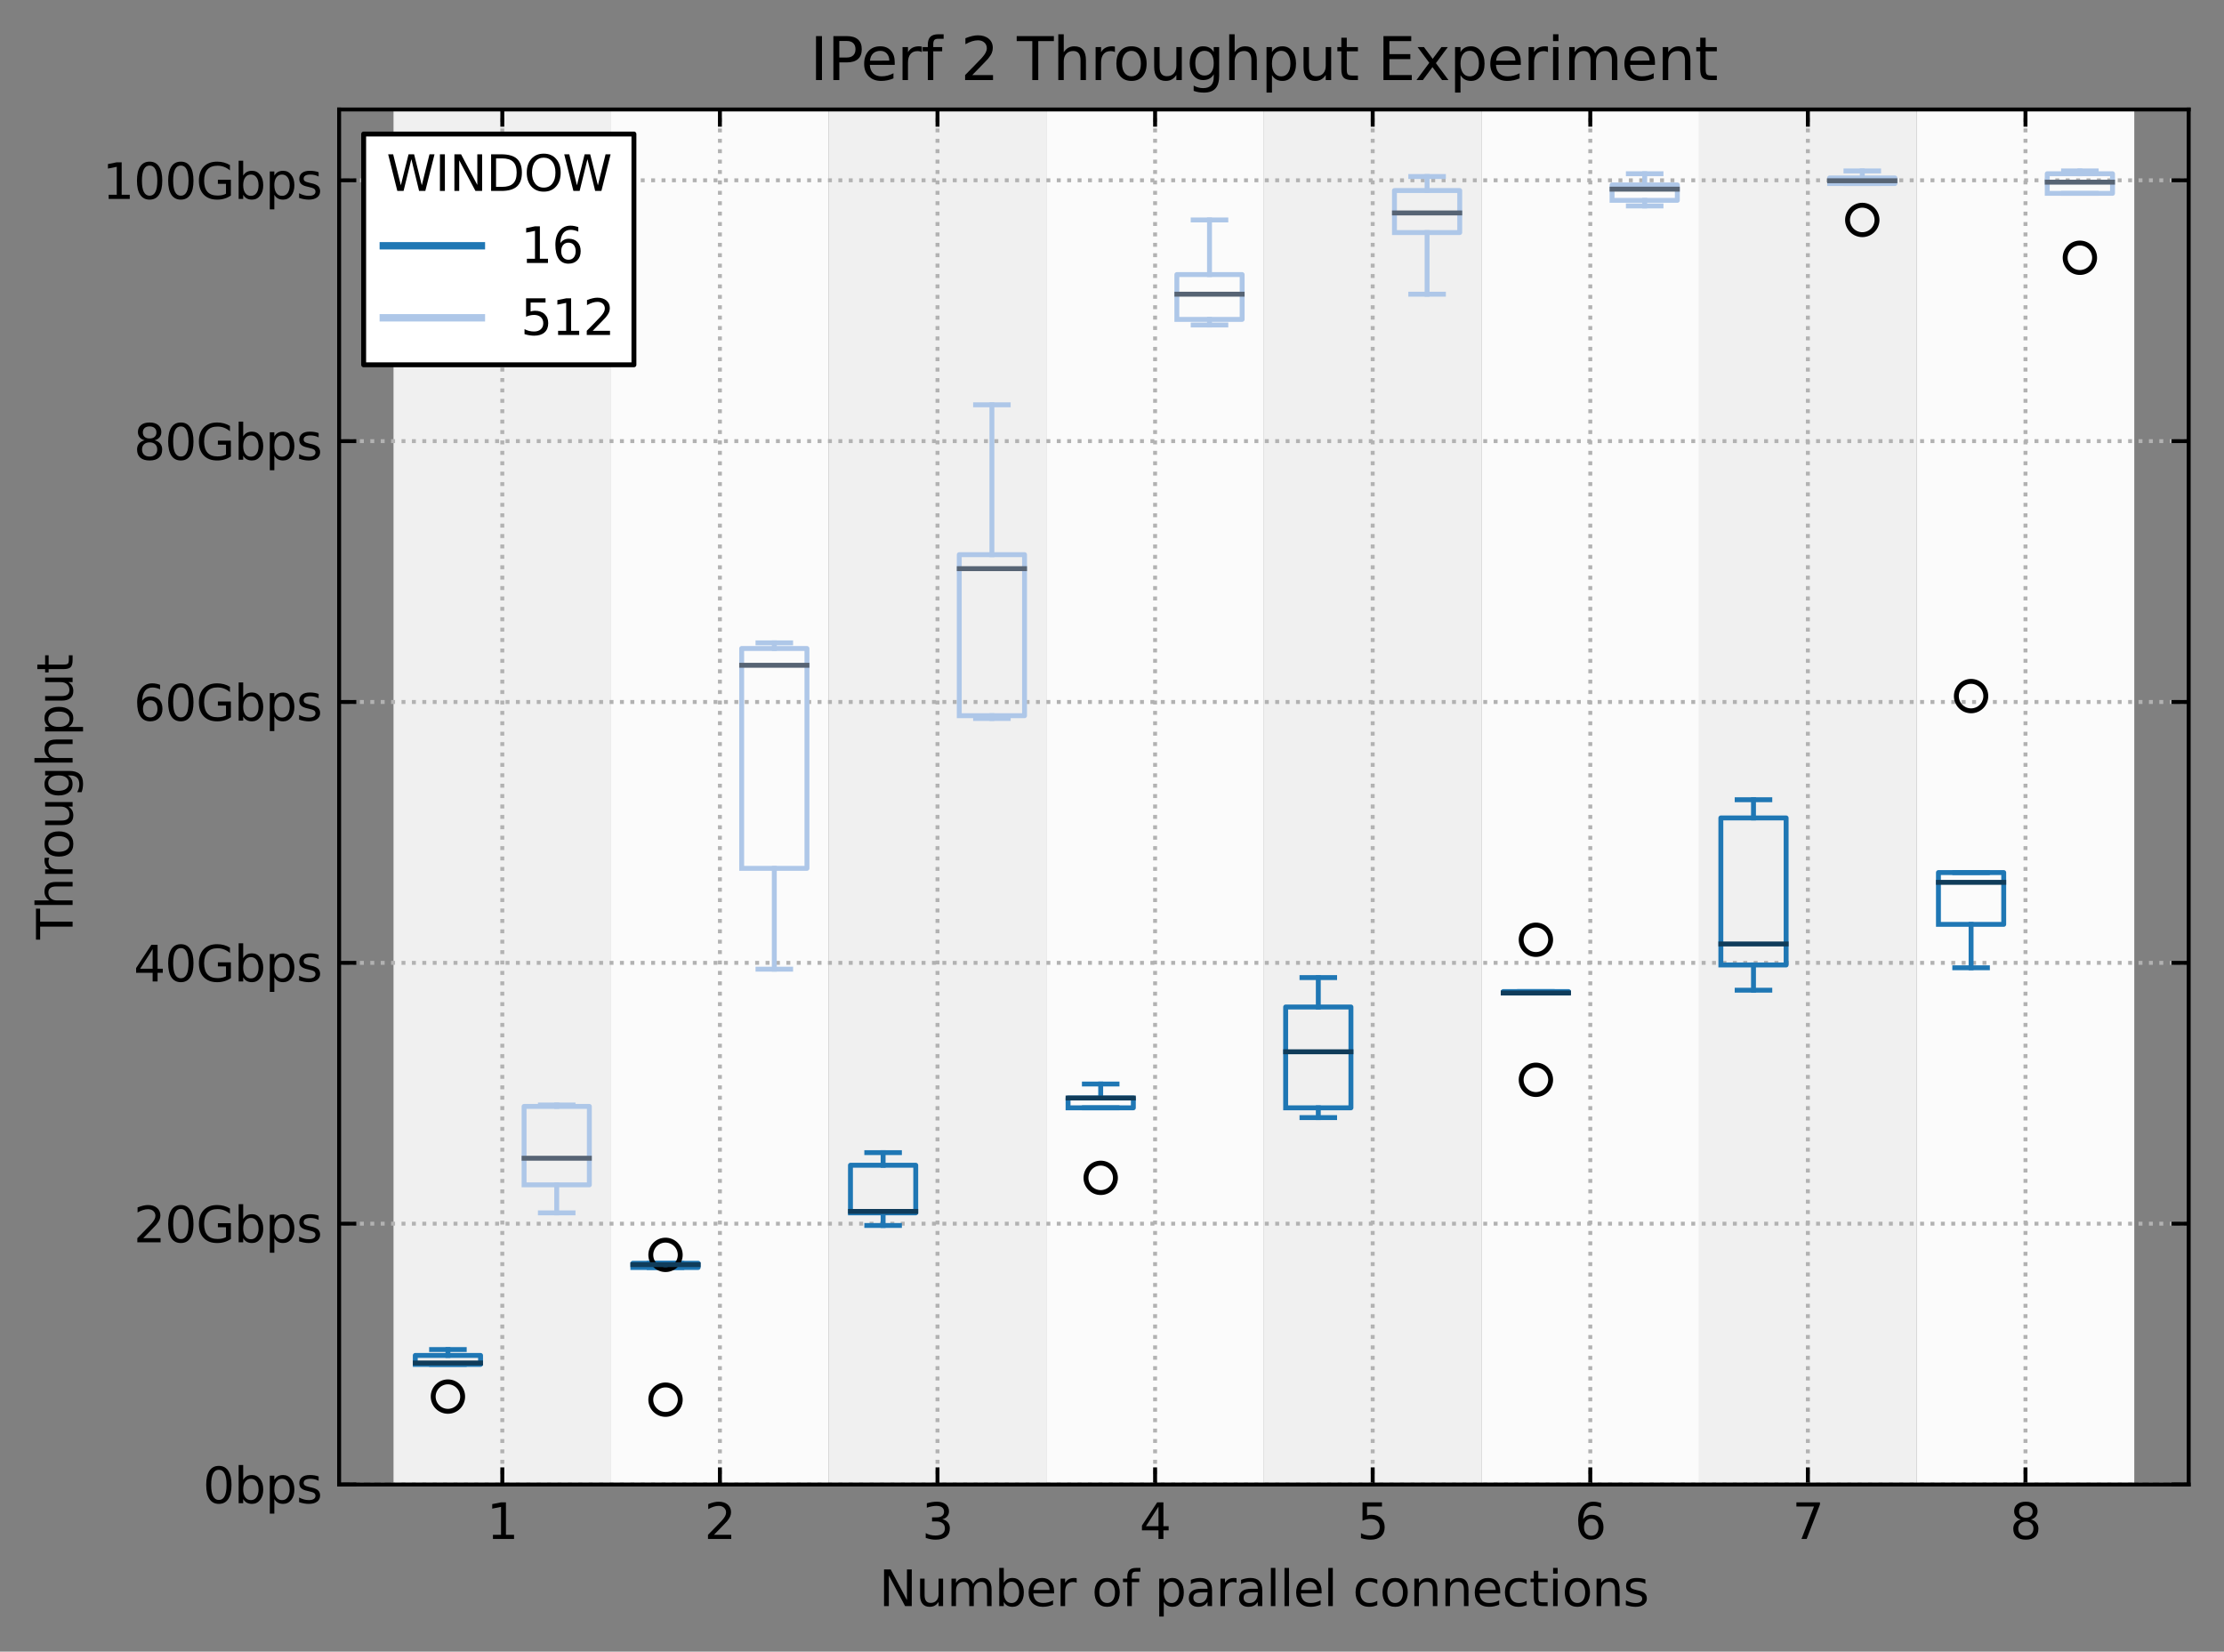 <?xml version="1.0" encoding="utf-8" standalone="no"?>
<!DOCTYPE svg PUBLIC "-//W3C//DTD SVG 1.1//EN"
  "http://www.w3.org/Graphics/SVG/1.1/DTD/svg11.dtd">
<svg xmlns:xlink="http://www.w3.org/1999/xlink" width="453.3pt" height="336.634pt" viewBox="0 0 453.3 336.634" xmlns="http://www.w3.org/2000/svg" version="1.1">
 <rect x="0" y="0" width="453.3" height="336.634" fill="#808080" stroke="none"/>
 <defs>
  <style type="text/css">*{stroke-linejoin: round; stroke-linecap: butt}</style>
 </defs>
 <g id="figure_1">
  <g id="patch_1">
   <path d="M 0 336.634 
L 453.3 336.634 
L 453.3 0 
L 0 0 
L 0 336.634 
z
" style="fill: none"/>
  </g>
  <g id="axes_1">
   <g id="patch_2">
    <path d="M 69.12 302.578 
L 446.1 302.578 
L 446.1 22.318 
L 69.12 22.318 
L 69.12 302.578 
z
" style="fill: none"/>
   </g>
   <g id="patch_3">
    <path d="M 80.208 302.578 
L 124.559 302.578 
L 124.559 -257.942 
L 80.208 -257.942 
z
" clip-path="url(#pf0580399fa)" style="fill: #f0f0f0"/>
   </g>
   <g id="patch_4">
    <path d="M 124.559 302.578 
L 168.909 302.578 
L 168.909 -257.942 
L 124.559 -257.942 
z
" clip-path="url(#pf0580399fa)" style="fill: #fbfbfb"/>
   </g>
   <g id="patch_5">
    <path d="M 168.909 302.578 
L 213.26 302.578 
L 213.26 -257.942 
L 168.909 -257.942 
z
" clip-path="url(#pf0580399fa)" style="fill: #f0f0f0"/>
   </g>
   <g id="patch_6">
    <path d="M 213.26 302.578 
L 257.61 302.578 
L 257.61 -257.942 
L 213.26 -257.942 
z
" clip-path="url(#pf0580399fa)" style="fill: #fbfbfb"/>
   </g>
   <g id="patch_7">
    <path d="M 257.61 302.578 
L 301.961 302.578 
L 301.961 -257.942 
L 257.61 -257.942 
z
" clip-path="url(#pf0580399fa)" style="fill: #f0f0f0"/>
   </g>
   <g id="patch_8">
    <path d="M 301.961 302.578 
L 346.311 302.578 
L 346.311 -257.942 
L 301.961 -257.942 
z
" clip-path="url(#pf0580399fa)" style="fill: #fbfbfb"/>
   </g>
   <g id="patch_9">
    <path d="M 346.311 302.578 
L 390.662 302.578 
L 390.662 -257.942 
L 346.311 -257.942 
z
" clip-path="url(#pf0580399fa)" style="fill: #f0f0f0"/>
   </g>
   <g id="patch_10">
    <path d="M 390.662 302.578 
L 435.013 302.578 
L 435.013 -257.942 
L 390.662 -257.942 
z
" clip-path="url(#pf0580399fa)" style="fill: #fbfbfb"/>
   </g>
   <g id="matplotlib.axis_1">
    <g id="xtick_1">
     <g id="line2d_1">
      <path d="M 102.383 302.578 
L 102.383 22.318 
" clip-path="url(#pf0580399fa)" style="fill: none; stroke-dasharray: 0.8,1.32; stroke-dashoffset: 0; stroke: #b2b2b2; stroke-width: 0.8"/>
     </g>
     <g id="line2d_2">
      <defs>
       <path id="m69fae84a40" d="M 0 0 
L 0 -3.5 
" style="stroke: #000000; stroke-width: 0.8"/>
      </defs>
      <g>
       <use xlink:href="#m69fae84a40" x="102.383" y="302.578" style="stroke: #000000; stroke-width: 0.8"/>
      </g>
     </g>
     <g id="line2d_3">
      <defs>
       <path id="m75a499f61f" d="M 0 0 
L 0 3.5 
" style="stroke: #000000; stroke-width: 0.8"/>
      </defs>
      <g>
       <use xlink:href="#m75a499f61f" x="102.383" y="22.318" style="stroke: #000000; stroke-width: 0.8"/>
      </g>
     </g>
     <g id="text_1">
      <!-- 1 -->
      <g transform="translate(99.202 313.677) scale(0.1 -0.1)">
       <defs>
        <path id="DejaVuSans-31" d="M 794 531 
L 1825 531 
L 1825 4091 
L 703 3866 
L 703 4441 
L 1819 4666 
L 2450 4666 
L 2450 531 
L 3481 531 
L 3481 0 
L 794 0 
L 794 531 
z
" transform="scale(0.016)"/>
       </defs>
       <use xlink:href="#DejaVuSans-31"/>
      </g>
     </g>
    </g>
    <g id="xtick_2">
     <g id="line2d_4">
      <path d="M 146.734 302.578 
L 146.734 22.318 
" clip-path="url(#pf0580399fa)" style="fill: none; stroke-dasharray: 0.8,1.32; stroke-dashoffset: 0; stroke: #b2b2b2; stroke-width: 0.8"/>
     </g>
     <g id="line2d_5">
      <g>
       <use xlink:href="#m69fae84a40" x="146.734" y="302.578" style="stroke: #000000; stroke-width: 0.8"/>
      </g>
     </g>
     <g id="line2d_6">
      <g>
       <use xlink:href="#m75a499f61f" x="146.734" y="22.318" style="stroke: #000000; stroke-width: 0.8"/>
      </g>
     </g>
     <g id="text_2">
      <!-- 2 -->
      <g transform="translate(143.553 313.677) scale(0.1 -0.1)">
       <defs>
        <path id="DejaVuSans-32" d="M 1228 531 
L 3431 531 
L 3431 0 
L 469 0 
L 469 531 
Q 828 903 1448 1529 
Q 2069 2156 2228 2338 
Q 2531 2678 2651 2914 
Q 2772 3150 2772 3378 
Q 2772 3750 2511 3984 
Q 2250 4219 1831 4219 
Q 1534 4219 1204 4116 
Q 875 4013 500 3803 
L 500 4441 
Q 881 4594 1212 4672 
Q 1544 4750 1819 4750 
Q 2544 4750 2975 4387 
Q 3406 4025 3406 3419 
Q 3406 3131 3298 2873 
Q 3191 2616 2906 2266 
Q 2828 2175 2409 1742 
Q 1991 1309 1228 531 
z
" transform="scale(0.016)"/>
       </defs>
       <use xlink:href="#DejaVuSans-32"/>
      </g>
     </g>
    </g>
    <g id="xtick_3">
     <g id="line2d_7">
      <path d="M 191.084 302.578 
L 191.084 22.318 
" clip-path="url(#pf0580399fa)" style="fill: none; stroke-dasharray: 0.8,1.32; stroke-dashoffset: 0; stroke: #b2b2b2; stroke-width: 0.8"/>
     </g>
     <g id="line2d_8">
      <g>
       <use xlink:href="#m69fae84a40" x="191.084" y="302.578" style="stroke: #000000; stroke-width: 0.8"/>
      </g>
     </g>
     <g id="line2d_9">
      <g>
       <use xlink:href="#m75a499f61f" x="191.084" y="22.318" style="stroke: #000000; stroke-width: 0.8"/>
      </g>
     </g>
     <g id="text_3">
      <!-- 3 -->
      <g transform="translate(187.903 313.677) scale(0.1 -0.1)">
       <defs>
        <path id="DejaVuSans-33" d="M 2597 2516 
Q 3050 2419 3304 2112 
Q 3559 1806 3559 1356 
Q 3559 666 3084 287 
Q 2609 -91 1734 -91 
Q 1441 -91 1130 -33 
Q 819 25 488 141 
L 488 750 
Q 750 597 1062 519 
Q 1375 441 1716 441 
Q 2309 441 2620 675 
Q 2931 909 2931 1356 
Q 2931 1769 2642 2001 
Q 2353 2234 1838 2234 
L 1294 2234 
L 1294 2753 
L 1863 2753 
Q 2328 2753 2575 2939 
Q 2822 3125 2822 3475 
Q 2822 3834 2567 4026 
Q 2313 4219 1838 4219 
Q 1578 4219 1281 4162 
Q 984 4106 628 3988 
L 628 4550 
Q 988 4650 1302 4700 
Q 1616 4750 1894 4750 
Q 2613 4750 3031 4423 
Q 3450 4097 3450 3541 
Q 3450 3153 3228 2886 
Q 3006 2619 2597 2516 
z
" transform="scale(0.016)"/>
       </defs>
       <use xlink:href="#DejaVuSans-33"/>
      </g>
     </g>
    </g>
    <g id="xtick_4">
     <g id="line2d_10">
      <path d="M 235.435 302.578 
L 235.435 22.318 
" clip-path="url(#pf0580399fa)" style="fill: none; stroke-dasharray: 0.8,1.32; stroke-dashoffset: 0; stroke: #b2b2b2; stroke-width: 0.8"/>
     </g>
     <g id="line2d_11">
      <g>
       <use xlink:href="#m69fae84a40" x="235.435" y="302.578" style="stroke: #000000; stroke-width: 0.8"/>
      </g>
     </g>
     <g id="line2d_12">
      <g>
       <use xlink:href="#m75a499f61f" x="235.435" y="22.318" style="stroke: #000000; stroke-width: 0.8"/>
      </g>
     </g>
     <g id="text_4">
      <!-- 4 -->
      <g transform="translate(232.254 313.677) scale(0.1 -0.1)">
       <defs>
        <path id="DejaVuSans-34" d="M 2419 4116 
L 825 1625 
L 2419 1625 
L 2419 4116 
z
M 2253 4666 
L 3047 4666 
L 3047 1625 
L 3713 1625 
L 3713 1100 
L 3047 1100 
L 3047 0 
L 2419 0 
L 2419 1100 
L 313 1100 
L 313 1709 
L 2253 4666 
z
" transform="scale(0.016)"/>
       </defs>
       <use xlink:href="#DejaVuSans-34"/>
      </g>
     </g>
    </g>
    <g id="xtick_5">
     <g id="line2d_13">
      <path d="M 279.786 302.578 
L 279.786 22.318 
" clip-path="url(#pf0580399fa)" style="fill: none; stroke-dasharray: 0.8,1.32; stroke-dashoffset: 0; stroke: #b2b2b2; stroke-width: 0.8"/>
     </g>
     <g id="line2d_14">
      <g>
       <use xlink:href="#m69fae84a40" x="279.786" y="302.578" style="stroke: #000000; stroke-width: 0.8"/>
      </g>
     </g>
     <g id="line2d_15">
      <g>
       <use xlink:href="#m75a499f61f" x="279.786" y="22.318" style="stroke: #000000; stroke-width: 0.8"/>
      </g>
     </g>
     <g id="text_5">
      <!-- 5 -->
      <g transform="translate(276.604 313.677) scale(0.1 -0.1)">
       <defs>
        <path id="DejaVuSans-35" d="M 691 4666 
L 3169 4666 
L 3169 4134 
L 1269 4134 
L 1269 2991 
Q 1406 3038 1543 3061 
Q 1681 3084 1819 3084 
Q 2600 3084 3056 2656 
Q 3513 2228 3513 1497 
Q 3513 744 3044 326 
Q 2575 -91 1722 -91 
Q 1428 -91 1123 -41 
Q 819 9 494 109 
L 494 744 
Q 775 591 1075 516 
Q 1375 441 1709 441 
Q 2250 441 2565 725 
Q 2881 1009 2881 1497 
Q 2881 1984 2565 2268 
Q 2250 2553 1709 2553 
Q 1456 2553 1204 2497 
Q 953 2441 691 2322 
L 691 4666 
z
" transform="scale(0.016)"/>
       </defs>
       <use xlink:href="#DejaVuSans-35"/>
      </g>
     </g>
    </g>
    <g id="xtick_6">
     <g id="line2d_16">
      <path d="M 324.136 302.578 
L 324.136 22.318 
" clip-path="url(#pf0580399fa)" style="fill: none; stroke-dasharray: 0.8,1.32; stroke-dashoffset: 0; stroke: #b2b2b2; stroke-width: 0.8"/>
     </g>
     <g id="line2d_17">
      <g>
       <use xlink:href="#m69fae84a40" x="324.136" y="302.578" style="stroke: #000000; stroke-width: 0.8"/>
      </g>
     </g>
     <g id="line2d_18">
      <g>
       <use xlink:href="#m75a499f61f" x="324.136" y="22.318" style="stroke: #000000; stroke-width: 0.8"/>
      </g>
     </g>
     <g id="text_6">
      <!-- 6 -->
      <g transform="translate(320.955 313.677) scale(0.1 -0.1)">
       <defs>
        <path id="DejaVuSans-36" d="M 2113 2584 
Q 1688 2584 1439 2293 
Q 1191 2003 1191 1497 
Q 1191 994 1439 701 
Q 1688 409 2113 409 
Q 2538 409 2786 701 
Q 3034 994 3034 1497 
Q 3034 2003 2786 2293 
Q 2538 2584 2113 2584 
z
M 3366 4563 
L 3366 3988 
Q 3128 4100 2886 4159 
Q 2644 4219 2406 4219 
Q 1781 4219 1451 3797 
Q 1122 3375 1075 2522 
Q 1259 2794 1537 2939 
Q 1816 3084 2150 3084 
Q 2853 3084 3261 2657 
Q 3669 2231 3669 1497 
Q 3669 778 3244 343 
Q 2819 -91 2113 -91 
Q 1303 -91 875 529 
Q 447 1150 447 2328 
Q 447 3434 972 4092 
Q 1497 4750 2381 4750 
Q 2619 4750 2861 4703 
Q 3103 4656 3366 4563 
z
" transform="scale(0.016)"/>
       </defs>
       <use xlink:href="#DejaVuSans-36"/>
      </g>
     </g>
    </g>
    <g id="xtick_7">
     <g id="line2d_19">
      <path d="M 368.487 302.578 
L 368.487 22.318 
" clip-path="url(#pf0580399fa)" style="fill: none; stroke-dasharray: 0.8,1.32; stroke-dashoffset: 0; stroke: #b2b2b2; stroke-width: 0.8"/>
     </g>
     <g id="line2d_20">
      <g>
       <use xlink:href="#m69fae84a40" x="368.487" y="302.578" style="stroke: #000000; stroke-width: 0.8"/>
      </g>
     </g>
     <g id="line2d_21">
      <g>
       <use xlink:href="#m75a499f61f" x="368.487" y="22.318" style="stroke: #000000; stroke-width: 0.8"/>
      </g>
     </g>
     <g id="text_7">
      <!-- 7 -->
      <g transform="translate(365.306 313.677) scale(0.1 -0.1)">
       <defs>
        <path id="DejaVuSans-37" d="M 525 4666 
L 3525 4666 
L 3525 4397 
L 1831 0 
L 1172 0 
L 2766 4134 
L 525 4134 
L 525 4666 
z
" transform="scale(0.016)"/>
       </defs>
       <use xlink:href="#DejaVuSans-37"/>
      </g>
     </g>
    </g>
    <g id="xtick_8">
     <g id="line2d_22">
      <path d="M 412.837 302.578 
L 412.837 22.318 
" clip-path="url(#pf0580399fa)" style="fill: none; stroke-dasharray: 0.8,1.32; stroke-dashoffset: 0; stroke: #b2b2b2; stroke-width: 0.8"/>
     </g>
     <g id="line2d_23">
      <g>
       <use xlink:href="#m69fae84a40" x="412.837" y="302.578" style="stroke: #000000; stroke-width: 0.8"/>
      </g>
     </g>
     <g id="line2d_24">
      <g>
       <use xlink:href="#m75a499f61f" x="412.837" y="22.318" style="stroke: #000000; stroke-width: 0.8"/>
      </g>
     </g>
     <g id="text_8">
      <!-- 8 -->
      <g transform="translate(409.656 313.677) scale(0.1 -0.1)">
       <defs>
        <path id="DejaVuSans-38" d="M 2034 2216 
Q 1584 2216 1326 1975 
Q 1069 1734 1069 1313 
Q 1069 891 1326 650 
Q 1584 409 2034 409 
Q 2484 409 2743 651 
Q 3003 894 3003 1313 
Q 3003 1734 2745 1975 
Q 2488 2216 2034 2216 
z
M 1403 2484 
Q 997 2584 770 2862 
Q 544 3141 544 3541 
Q 544 4100 942 4425 
Q 1341 4750 2034 4750 
Q 2731 4750 3128 4425 
Q 3525 4100 3525 3541 
Q 3525 3141 3298 2862 
Q 3072 2584 2669 2484 
Q 3125 2378 3379 2068 
Q 3634 1759 3634 1313 
Q 3634 634 3220 271 
Q 2806 -91 2034 -91 
Q 1263 -91 848 271 
Q 434 634 434 1313 
Q 434 1759 690 2068 
Q 947 2378 1403 2484 
z
M 1172 3481 
Q 1172 3119 1398 2916 
Q 1625 2713 2034 2713 
Q 2441 2713 2670 2916 
Q 2900 3119 2900 3481 
Q 2900 3844 2670 4047 
Q 2441 4250 2034 4250 
Q 1625 4250 1398 4047 
Q 1172 3844 1172 3481 
z
" transform="scale(0.016)"/>
       </defs>
       <use xlink:href="#DejaVuSans-38"/>
      </g>
     </g>
    </g>
    <g id="text_9">
     <!-- Number of parallel connections -->
     <g transform="translate(179.182 327.355) scale(0.1 -0.1)">
      <defs>
       <path id="DejaVuSans-4e" d="M 628 4666 
L 1478 4666 
L 3547 763 
L 3547 4666 
L 4159 4666 
L 4159 0 
L 3309 0 
L 1241 3903 
L 1241 0 
L 628 0 
L 628 4666 
z
" transform="scale(0.016)"/>
       <path id="DejaVuSans-75" d="M 544 1381 
L 544 3500 
L 1119 3500 
L 1119 1403 
Q 1119 906 1312 657 
Q 1506 409 1894 409 
Q 2359 409 2629 706 
Q 2900 1003 2900 1516 
L 2900 3500 
L 3475 3500 
L 3475 0 
L 2900 0 
L 2900 538 
Q 2691 219 2414 64 
Q 2138 -91 1772 -91 
Q 1169 -91 856 284 
Q 544 659 544 1381 
z
M 1991 3584 
L 1991 3584 
z
" transform="scale(0.016)"/>
       <path id="DejaVuSans-6d" d="M 3328 2828 
Q 3544 3216 3844 3400 
Q 4144 3584 4550 3584 
Q 5097 3584 5394 3201 
Q 5691 2819 5691 2113 
L 5691 0 
L 5113 0 
L 5113 2094 
Q 5113 2597 4934 2840 
Q 4756 3084 4391 3084 
Q 3944 3084 3684 2787 
Q 3425 2491 3425 1978 
L 3425 0 
L 2847 0 
L 2847 2094 
Q 2847 2600 2669 2842 
Q 2491 3084 2119 3084 
Q 1678 3084 1418 2786 
Q 1159 2488 1159 1978 
L 1159 0 
L 581 0 
L 581 3500 
L 1159 3500 
L 1159 2956 
Q 1356 3278 1631 3431 
Q 1906 3584 2284 3584 
Q 2666 3584 2933 3390 
Q 3200 3197 3328 2828 
z
" transform="scale(0.016)"/>
       <path id="DejaVuSans-62" d="M 3116 1747 
Q 3116 2381 2855 2742 
Q 2594 3103 2138 3103 
Q 1681 3103 1420 2742 
Q 1159 2381 1159 1747 
Q 1159 1113 1420 752 
Q 1681 391 2138 391 
Q 2594 391 2855 752 
Q 3116 1113 3116 1747 
z
M 1159 2969 
Q 1341 3281 1617 3432 
Q 1894 3584 2278 3584 
Q 2916 3584 3314 3078 
Q 3713 2572 3713 1747 
Q 3713 922 3314 415 
Q 2916 -91 2278 -91 
Q 1894 -91 1617 61 
Q 1341 213 1159 525 
L 1159 0 
L 581 0 
L 581 4863 
L 1159 4863 
L 1159 2969 
z
" transform="scale(0.016)"/>
       <path id="DejaVuSans-65" d="M 3597 1894 
L 3597 1613 
L 953 1613 
Q 991 1019 1311 708 
Q 1631 397 2203 397 
Q 2534 397 2845 478 
Q 3156 559 3463 722 
L 3463 178 
Q 3153 47 2828 -22 
Q 2503 -91 2169 -91 
Q 1331 -91 842 396 
Q 353 884 353 1716 
Q 353 2575 817 3079 
Q 1281 3584 2069 3584 
Q 2775 3584 3186 3129 
Q 3597 2675 3597 1894 
z
M 3022 2063 
Q 3016 2534 2758 2815 
Q 2500 3097 2075 3097 
Q 1594 3097 1305 2825 
Q 1016 2553 972 2059 
L 3022 2063 
z
" transform="scale(0.016)"/>
       <path id="DejaVuSans-72" d="M 2631 2963 
Q 2534 3019 2420 3045 
Q 2306 3072 2169 3072 
Q 1681 3072 1420 2755 
Q 1159 2438 1159 1844 
L 1159 0 
L 581 0 
L 581 3500 
L 1159 3500 
L 1159 2956 
Q 1341 3275 1631 3429 
Q 1922 3584 2338 3584 
Q 2397 3584 2469 3576 
Q 2541 3569 2628 3553 
L 2631 2963 
z
" transform="scale(0.016)"/>
       <path id="DejaVuSans-20" transform="scale(0.016)"/>
       <path id="DejaVuSans-6f" d="M 1959 3097 
Q 1497 3097 1228 2736 
Q 959 2375 959 1747 
Q 959 1119 1226 758 
Q 1494 397 1959 397 
Q 2419 397 2687 759 
Q 2956 1122 2956 1747 
Q 2956 2369 2687 2733 
Q 2419 3097 1959 3097 
z
M 1959 3584 
Q 2709 3584 3137 3096 
Q 3566 2609 3566 1747 
Q 3566 888 3137 398 
Q 2709 -91 1959 -91 
Q 1206 -91 779 398 
Q 353 888 353 1747 
Q 353 2609 779 3096 
Q 1206 3584 1959 3584 
z
" transform="scale(0.016)"/>
       <path id="DejaVuSans-66" d="M 2375 4863 
L 2375 4384 
L 1825 4384 
Q 1516 4384 1395 4259 
Q 1275 4134 1275 3809 
L 1275 3500 
L 2222 3500 
L 2222 3053 
L 1275 3053 
L 1275 0 
L 697 0 
L 697 3053 
L 147 3053 
L 147 3500 
L 697 3500 
L 697 3744 
Q 697 4328 969 4595 
Q 1241 4863 1831 4863 
L 2375 4863 
z
" transform="scale(0.016)"/>
       <path id="DejaVuSans-70" d="M 1159 525 
L 1159 -1331 
L 581 -1331 
L 581 3500 
L 1159 3500 
L 1159 2969 
Q 1341 3281 1617 3432 
Q 1894 3584 2278 3584 
Q 2916 3584 3314 3078 
Q 3713 2572 3713 1747 
Q 3713 922 3314 415 
Q 2916 -91 2278 -91 
Q 1894 -91 1617 61 
Q 1341 213 1159 525 
z
M 3116 1747 
Q 3116 2381 2855 2742 
Q 2594 3103 2138 3103 
Q 1681 3103 1420 2742 
Q 1159 2381 1159 1747 
Q 1159 1113 1420 752 
Q 1681 391 2138 391 
Q 2594 391 2855 752 
Q 3116 1113 3116 1747 
z
" transform="scale(0.016)"/>
       <path id="DejaVuSans-61" d="M 2194 1759 
Q 1497 1759 1228 1600 
Q 959 1441 959 1056 
Q 959 750 1161 570 
Q 1363 391 1709 391 
Q 2188 391 2477 730 
Q 2766 1069 2766 1631 
L 2766 1759 
L 2194 1759 
z
M 3341 1997 
L 3341 0 
L 2766 0 
L 2766 531 
Q 2569 213 2275 61 
Q 1981 -91 1556 -91 
Q 1019 -91 701 211 
Q 384 513 384 1019 
Q 384 1609 779 1909 
Q 1175 2209 1959 2209 
L 2766 2209 
L 2766 2266 
Q 2766 2663 2505 2880 
Q 2244 3097 1772 3097 
Q 1472 3097 1187 3025 
Q 903 2953 641 2809 
L 641 3341 
Q 956 3463 1253 3523 
Q 1550 3584 1831 3584 
Q 2591 3584 2966 3190 
Q 3341 2797 3341 1997 
z
" transform="scale(0.016)"/>
       <path id="DejaVuSans-6c" d="M 603 4863 
L 1178 4863 
L 1178 0 
L 603 0 
L 603 4863 
z
" transform="scale(0.016)"/>
       <path id="DejaVuSans-63" d="M 3122 3366 
L 3122 2828 
Q 2878 2963 2633 3030 
Q 2388 3097 2138 3097 
Q 1578 3097 1268 2742 
Q 959 2388 959 1747 
Q 959 1106 1268 751 
Q 1578 397 2138 397 
Q 2388 397 2633 464 
Q 2878 531 3122 666 
L 3122 134 
Q 2881 22 2623 -34 
Q 2366 -91 2075 -91 
Q 1284 -91 818 406 
Q 353 903 353 1747 
Q 353 2603 823 3093 
Q 1294 3584 2113 3584 
Q 2378 3584 2631 3529 
Q 2884 3475 3122 3366 
z
" transform="scale(0.016)"/>
       <path id="DejaVuSans-6e" d="M 3513 2113 
L 3513 0 
L 2938 0 
L 2938 2094 
Q 2938 2591 2744 2837 
Q 2550 3084 2163 3084 
Q 1697 3084 1428 2787 
Q 1159 2491 1159 1978 
L 1159 0 
L 581 0 
L 581 3500 
L 1159 3500 
L 1159 2956 
Q 1366 3272 1645 3428 
Q 1925 3584 2291 3584 
Q 2894 3584 3203 3211 
Q 3513 2838 3513 2113 
z
" transform="scale(0.016)"/>
       <path id="DejaVuSans-74" d="M 1172 4494 
L 1172 3500 
L 2356 3500 
L 2356 3053 
L 1172 3053 
L 1172 1153 
Q 1172 725 1289 603 
Q 1406 481 1766 481 
L 2356 481 
L 2356 0 
L 1766 0 
Q 1100 0 847 248 
Q 594 497 594 1153 
L 594 3053 
L 172 3053 
L 172 3500 
L 594 3500 
L 594 4494 
L 1172 4494 
z
" transform="scale(0.016)"/>
       <path id="DejaVuSans-69" d="M 603 3500 
L 1178 3500 
L 1178 0 
L 603 0 
L 603 3500 
z
M 603 4863 
L 1178 4863 
L 1178 4134 
L 603 4134 
L 603 4863 
z
" transform="scale(0.016)"/>
       <path id="DejaVuSans-73" d="M 2834 3397 
L 2834 2853 
Q 2591 2978 2328 3040 
Q 2066 3103 1784 3103 
Q 1356 3103 1142 2972 
Q 928 2841 928 2578 
Q 928 2378 1081 2264 
Q 1234 2150 1697 2047 
L 1894 2003 
Q 2506 1872 2764 1633 
Q 3022 1394 3022 966 
Q 3022 478 2636 193 
Q 2250 -91 1575 -91 
Q 1294 -91 989 -36 
Q 684 19 347 128 
L 347 722 
Q 666 556 975 473 
Q 1284 391 1588 391 
Q 1994 391 2212 530 
Q 2431 669 2431 922 
Q 2431 1156 2273 1281 
Q 2116 1406 1581 1522 
L 1381 1569 
Q 847 1681 609 1914 
Q 372 2147 372 2553 
Q 372 3047 722 3315 
Q 1072 3584 1716 3584 
Q 2034 3584 2315 3537 
Q 2597 3491 2834 3397 
z
" transform="scale(0.016)"/>
      </defs>
      <use xlink:href="#DejaVuSans-4e"/>
      <use xlink:href="#DejaVuSans-75" x="74.805"/>
      <use xlink:href="#DejaVuSans-6d" x="138.184"/>
      <use xlink:href="#DejaVuSans-62" x="235.596"/>
      <use xlink:href="#DejaVuSans-65" x="299.072"/>
      <use xlink:href="#DejaVuSans-72" x="360.596"/>
      <use xlink:href="#DejaVuSans-20" x="401.709"/>
      <use xlink:href="#DejaVuSans-6f" x="433.496"/>
      <use xlink:href="#DejaVuSans-66" x="494.678"/>
      <use xlink:href="#DejaVuSans-20" x="529.883"/>
      <use xlink:href="#DejaVuSans-70" x="561.67"/>
      <use xlink:href="#DejaVuSans-61" x="625.146"/>
      <use xlink:href="#DejaVuSans-72" x="686.426"/>
      <use xlink:href="#DejaVuSans-61" x="727.539"/>
      <use xlink:href="#DejaVuSans-6c" x="788.818"/>
      <use xlink:href="#DejaVuSans-6c" x="816.602"/>
      <use xlink:href="#DejaVuSans-65" x="844.385"/>
      <use xlink:href="#DejaVuSans-6c" x="905.908"/>
      <use xlink:href="#DejaVuSans-20" x="933.691"/>
      <use xlink:href="#DejaVuSans-63" x="965.479"/>
      <use xlink:href="#DejaVuSans-6f" x="1020.459"/>
      <use xlink:href="#DejaVuSans-6e" x="1081.641"/>
      <use xlink:href="#DejaVuSans-6e" x="1145.02"/>
      <use xlink:href="#DejaVuSans-65" x="1208.398"/>
      <use xlink:href="#DejaVuSans-63" x="1269.922"/>
      <use xlink:href="#DejaVuSans-74" x="1324.902"/>
      <use xlink:href="#DejaVuSans-69" x="1364.111"/>
      <use xlink:href="#DejaVuSans-6f" x="1391.895"/>
      <use xlink:href="#DejaVuSans-6e" x="1453.076"/>
      <use xlink:href="#DejaVuSans-73" x="1516.455"/>
     </g>
    </g>
   </g>
   <g id="matplotlib.axis_2">
    <g id="ytick_1">
     <g id="line2d_25">
      <path d="M 69.12 302.578 
L 446.1 302.578 
" clip-path="url(#pf0580399fa)" style="fill: none; stroke-dasharray: 0.8,1.32; stroke-dashoffset: 0; stroke: #b2b2b2; stroke-width: 0.8"/>
     </g>
     <g id="line2d_26">
      <defs>
       <path id="m0d868daf95" d="M 0 0 
L 3.5 0 
" style="stroke: #000000; stroke-width: 0.8"/>
      </defs>
      <g>
       <use xlink:href="#m0d868daf95" x="69.12" y="302.578" style="stroke: #000000; stroke-width: 0.8"/>
      </g>
     </g>
     <g id="line2d_27">
      <defs>
       <path id="mca3781452e" d="M 0 0 
L -3.5 0 
" style="stroke: #000000; stroke-width: 0.8"/>
      </defs>
      <g>
       <use xlink:href="#mca3781452e" x="446.1" y="302.578" style="stroke: #000000; stroke-width: 0.8"/>
      </g>
     </g>
     <g id="text_10">
      <!-- 0bps -->
      <g transform="translate(41.352 306.377) scale(0.1 -0.1)">
       <defs>
        <path id="DejaVuSans-30" d="M 2034 4250 
Q 1547 4250 1301 3770 
Q 1056 3291 1056 2328 
Q 1056 1369 1301 889 
Q 1547 409 2034 409 
Q 2525 409 2770 889 
Q 3016 1369 3016 2328 
Q 3016 3291 2770 3770 
Q 2525 4250 2034 4250 
z
M 2034 4750 
Q 2819 4750 3233 4129 
Q 3647 3509 3647 2328 
Q 3647 1150 3233 529 
Q 2819 -91 2034 -91 
Q 1250 -91 836 529 
Q 422 1150 422 2328 
Q 422 3509 836 4129 
Q 1250 4750 2034 4750 
z
" transform="scale(0.016)"/>
       </defs>
       <use xlink:href="#DejaVuSans-30"/>
       <use xlink:href="#DejaVuSans-62" x="63.623"/>
       <use xlink:href="#DejaVuSans-70" x="127.1"/>
       <use xlink:href="#DejaVuSans-73" x="190.576"/>
      </g>
     </g>
    </g>
    <g id="ytick_2">
     <g id="line2d_28">
      <path d="M 69.12 249.412 
L 446.1 249.412 
" clip-path="url(#pf0580399fa)" style="fill: none; stroke-dasharray: 0.8,1.32; stroke-dashoffset: 0; stroke: #b2b2b2; stroke-width: 0.8"/>
     </g>
     <g id="line2d_29">
      <g>
       <use xlink:href="#m0d868daf95" x="69.12" y="249.412" style="stroke: #000000; stroke-width: 0.8"/>
      </g>
     </g>
     <g id="line2d_30">
      <g>
       <use xlink:href="#mca3781452e" x="446.1" y="249.412" style="stroke: #000000; stroke-width: 0.8"/>
      </g>
     </g>
     <g id="text_11">
      <!-- 20Gbps -->
      <g transform="translate(27.241 253.211) scale(0.1 -0.1)">
       <defs>
        <path id="DejaVuSans-47" d="M 3809 666 
L 3809 1919 
L 2778 1919 
L 2778 2438 
L 4434 2438 
L 4434 434 
Q 4069 175 3628 42 
Q 3188 -91 2688 -91 
Q 1594 -91 976 548 
Q 359 1188 359 2328 
Q 359 3472 976 4111 
Q 1594 4750 2688 4750 
Q 3144 4750 3555 4637 
Q 3966 4525 4313 4306 
L 4313 3634 
Q 3963 3931 3569 4081 
Q 3175 4231 2741 4231 
Q 1884 4231 1454 3753 
Q 1025 3275 1025 2328 
Q 1025 1384 1454 906 
Q 1884 428 2741 428 
Q 3075 428 3337 486 
Q 3600 544 3809 666 
z
" transform="scale(0.016)"/>
       </defs>
       <use xlink:href="#DejaVuSans-32"/>
       <use xlink:href="#DejaVuSans-30" x="63.623"/>
       <use xlink:href="#DejaVuSans-47" x="127.246"/>
       <use xlink:href="#DejaVuSans-62" x="204.736"/>
       <use xlink:href="#DejaVuSans-70" x="268.213"/>
       <use xlink:href="#DejaVuSans-73" x="331.689"/>
      </g>
     </g>
    </g>
    <g id="ytick_3">
     <g id="line2d_31">
      <path d="M 69.12 196.245 
L 446.1 196.245 
" clip-path="url(#pf0580399fa)" style="fill: none; stroke-dasharray: 0.8,1.32; stroke-dashoffset: 0; stroke: #b2b2b2; stroke-width: 0.8"/>
     </g>
     <g id="line2d_32">
      <g>
       <use xlink:href="#m0d868daf95" x="69.12" y="196.245" style="stroke: #000000; stroke-width: 0.8"/>
      </g>
     </g>
     <g id="line2d_33">
      <g>
       <use xlink:href="#mca3781452e" x="446.1" y="196.245" style="stroke: #000000; stroke-width: 0.8"/>
      </g>
     </g>
     <g id="text_12">
      <!-- 40Gbps -->
      <g transform="translate(27.241 200.045) scale(0.1 -0.1)">
       <use xlink:href="#DejaVuSans-34"/>
       <use xlink:href="#DejaVuSans-30" x="63.623"/>
       <use xlink:href="#DejaVuSans-47" x="127.246"/>
       <use xlink:href="#DejaVuSans-62" x="204.736"/>
       <use xlink:href="#DejaVuSans-70" x="268.213"/>
       <use xlink:href="#DejaVuSans-73" x="331.689"/>
      </g>
     </g>
    </g>
    <g id="ytick_4">
     <g id="line2d_34">
      <path d="M 69.12 143.079 
L 446.1 143.079 
" clip-path="url(#pf0580399fa)" style="fill: none; stroke-dasharray: 0.8,1.32; stroke-dashoffset: 0; stroke: #b2b2b2; stroke-width: 0.8"/>
     </g>
     <g id="line2d_35">
      <g>
       <use xlink:href="#m0d868daf95" x="69.12" y="143.079" style="stroke: #000000; stroke-width: 0.8"/>
      </g>
     </g>
     <g id="line2d_36">
      <g>
       <use xlink:href="#mca3781452e" x="446.1" y="143.079" style="stroke: #000000; stroke-width: 0.8"/>
      </g>
     </g>
     <g id="text_13">
      <!-- 60Gbps -->
      <g transform="translate(27.241 146.878) scale(0.1 -0.1)">
       <use xlink:href="#DejaVuSans-36"/>
       <use xlink:href="#DejaVuSans-30" x="63.623"/>
       <use xlink:href="#DejaVuSans-47" x="127.246"/>
       <use xlink:href="#DejaVuSans-62" x="204.736"/>
       <use xlink:href="#DejaVuSans-70" x="268.213"/>
       <use xlink:href="#DejaVuSans-73" x="331.689"/>
      </g>
     </g>
    </g>
    <g id="ytick_5">
     <g id="line2d_37">
      <path d="M 69.12 89.913 
L 446.1 89.913 
" clip-path="url(#pf0580399fa)" style="fill: none; stroke-dasharray: 0.8,1.32; stroke-dashoffset: 0; stroke: #b2b2b2; stroke-width: 0.8"/>
     </g>
     <g id="line2d_38">
      <g>
       <use xlink:href="#m0d868daf95" x="69.12" y="89.913" style="stroke: #000000; stroke-width: 0.8"/>
      </g>
     </g>
     <g id="line2d_39">
      <g>
       <use xlink:href="#mca3781452e" x="446.1" y="89.913" style="stroke: #000000; stroke-width: 0.8"/>
      </g>
     </g>
     <g id="text_14">
      <!-- 80Gbps -->
      <g transform="translate(27.241 93.712) scale(0.1 -0.1)">
       <use xlink:href="#DejaVuSans-38"/>
       <use xlink:href="#DejaVuSans-30" x="63.623"/>
       <use xlink:href="#DejaVuSans-47" x="127.246"/>
       <use xlink:href="#DejaVuSans-62" x="204.736"/>
       <use xlink:href="#DejaVuSans-70" x="268.213"/>
       <use xlink:href="#DejaVuSans-73" x="331.689"/>
      </g>
     </g>
    </g>
    <g id="ytick_6">
     <g id="line2d_40">
      <path d="M 69.12 36.746 
L 446.1 36.746 
" clip-path="url(#pf0580399fa)" style="fill: none; stroke-dasharray: 0.8,1.32; stroke-dashoffset: 0; stroke: #b2b2b2; stroke-width: 0.8"/>
     </g>
     <g id="line2d_41">
      <g>
       <use xlink:href="#m0d868daf95" x="69.12" y="36.746" style="stroke: #000000; stroke-width: 0.8"/>
      </g>
     </g>
     <g id="line2d_42">
      <g>
       <use xlink:href="#mca3781452e" x="446.1" y="36.746" style="stroke: #000000; stroke-width: 0.8"/>
      </g>
     </g>
     <g id="text_15">
      <!-- 100Gbps -->
      <g transform="translate(20.878 40.545) scale(0.1 -0.1)">
       <use xlink:href="#DejaVuSans-31"/>
       <use xlink:href="#DejaVuSans-30" x="63.623"/>
       <use xlink:href="#DejaVuSans-30" x="127.246"/>
       <use xlink:href="#DejaVuSans-47" x="190.869"/>
       <use xlink:href="#DejaVuSans-62" x="268.359"/>
       <use xlink:href="#DejaVuSans-70" x="331.836"/>
       <use xlink:href="#DejaVuSans-73" x="395.312"/>
      </g>
     </g>
    </g>
    <g id="text_16">
     <!-- Throughput -->
     <g transform="translate(14.798 191.488) rotate(-90) scale(0.1 -0.1)">
      <defs>
       <path id="DejaVuSans-54" d="M -19 4666 
L 3928 4666 
L 3928 4134 
L 2272 4134 
L 2272 0 
L 1638 0 
L 1638 4134 
L -19 4134 
L -19 4666 
z
" transform="scale(0.016)"/>
       <path id="DejaVuSans-68" d="M 3513 2113 
L 3513 0 
L 2938 0 
L 2938 2094 
Q 2938 2591 2744 2837 
Q 2550 3084 2163 3084 
Q 1697 3084 1428 2787 
Q 1159 2491 1159 1978 
L 1159 0 
L 581 0 
L 581 4863 
L 1159 4863 
L 1159 2956 
Q 1366 3272 1645 3428 
Q 1925 3584 2291 3584 
Q 2894 3584 3203 3211 
Q 3513 2838 3513 2113 
z
" transform="scale(0.016)"/>
       <path id="DejaVuSans-67" d="M 2906 1791 
Q 2906 2416 2648 2759 
Q 2391 3103 1925 3103 
Q 1463 3103 1205 2759 
Q 947 2416 947 1791 
Q 947 1169 1205 825 
Q 1463 481 1925 481 
Q 2391 481 2648 825 
Q 2906 1169 2906 1791 
z
M 3481 434 
Q 3481 -459 3084 -895 
Q 2688 -1331 1869 -1331 
Q 1566 -1331 1297 -1286 
Q 1028 -1241 775 -1147 
L 775 -588 
Q 1028 -725 1275 -790 
Q 1522 -856 1778 -856 
Q 2344 -856 2625 -561 
Q 2906 -266 2906 331 
L 2906 616 
Q 2728 306 2450 153 
Q 2172 0 1784 0 
Q 1141 0 747 490 
Q 353 981 353 1791 
Q 353 2603 747 3093 
Q 1141 3584 1784 3584 
Q 2172 3584 2450 3431 
Q 2728 3278 2906 2969 
L 2906 3500 
L 3481 3500 
L 3481 434 
z
" transform="scale(0.016)"/>
      </defs>
      <use xlink:href="#DejaVuSans-54"/>
      <use xlink:href="#DejaVuSans-68" x="61.084"/>
      <use xlink:href="#DejaVuSans-72" x="124.463"/>
      <use xlink:href="#DejaVuSans-6f" x="163.326"/>
      <use xlink:href="#DejaVuSans-75" x="224.508"/>
      <use xlink:href="#DejaVuSans-67" x="287.887"/>
      <use xlink:href="#DejaVuSans-68" x="351.363"/>
      <use xlink:href="#DejaVuSans-70" x="414.742"/>
      <use xlink:href="#DejaVuSans-75" x="478.219"/>
      <use xlink:href="#DejaVuSans-74" x="541.598"/>
     </g>
    </g>
   </g>
   <g id="line2d_43"/>
   <g id="line2d_44">
    <path d="M 84.643 278.088 
L 97.948 278.088 
L 97.948 276.261 
L 84.643 276.261 
L 84.643 278.088 
" clip-path="url(#pf0580399fa)" style="fill: none; stroke: #1f77b4; stroke-linecap: square"/>
   </g>
   <g id="line2d_45">
    <path d="M 91.296 278.088 
L 91.296 278.088 
" clip-path="url(#pf0580399fa)" style="fill: none; stroke: #1f77b4; stroke-linecap: square"/>
   </g>
   <g id="line2d_46">
    <path d="M 91.296 276.261 
L 91.296 275.062 
" clip-path="url(#pf0580399fa)" style="fill: none; stroke: #1f77b4; stroke-linecap: square"/>
   </g>
   <g id="line2d_47">
    <path d="M 87.969 278.088 
L 94.622 278.088 
" clip-path="url(#pf0580399fa)" style="fill: none; stroke: #1f77b4; stroke-linecap: square"/>
   </g>
   <g id="line2d_48">
    <path d="M 87.969 275.062 
L 94.622 275.062 
" clip-path="url(#pf0580399fa)" style="fill: none; stroke: #1f77b4; stroke-linecap: square"/>
   </g>
   <g id="line2d_49">
    <defs>
     <path id="m13e42db093" d="M 0 3 
C 0.796 3 1.559 2.684 2.121 2.121 
C 2.684 1.559 3 0.796 3 0 
C 3 -0.796 2.684 -1.559 2.121 -2.121 
C 1.559 -2.684 0.796 -3 0 -3 
C -0.796 -3 -1.559 -2.684 -2.121 -2.121 
C -2.684 -1.559 -3 -0.796 -3 0 
C -3 0.796 -2.684 1.559 -2.121 2.121 
C -1.559 2.684 -0.796 3 0 3 
z
" style="stroke: #000000"/>
    </defs>
    <g clip-path="url(#pf0580399fa)">
     <use xlink:href="#m13e42db093" x="91.296" y="284.653" style="fill-opacity: 0; stroke: #000000"/>
    </g>
   </g>
   <g id="line2d_50">
    <path d="M 128.994 258.336 
L 142.299 258.336 
L 142.299 257.479 
L 128.994 257.479 
L 128.994 258.336 
" clip-path="url(#pf0580399fa)" style="fill: none; stroke: #1f77b4; stroke-linecap: square"/>
   </g>
   <g id="line2d_51">
    <path d="M 135.646 258.336 
L 135.646 258.336 
" clip-path="url(#pf0580399fa)" style="fill: none; stroke: #1f77b4; stroke-linecap: square"/>
   </g>
   <g id="line2d_52">
    <path d="M 135.646 257.479 
L 135.646 257.479 
" clip-path="url(#pf0580399fa)" style="fill: none; stroke: #1f77b4; stroke-linecap: square"/>
   </g>
   <g id="line2d_53">
    <path d="M 132.32 258.336 
L 138.972 258.336 
" clip-path="url(#pf0580399fa)" style="fill: none; stroke: #1f77b4; stroke-linecap: square"/>
   </g>
   <g id="line2d_54">
    <path d="M 132.32 257.479 
L 138.972 257.479 
" clip-path="url(#pf0580399fa)" style="fill: none; stroke: #1f77b4; stroke-linecap: square"/>
   </g>
   <g id="line2d_55">
    <g clip-path="url(#pf0580399fa)">
     <use xlink:href="#m13e42db093" x="135.646" y="285.281" style="fill-opacity: 0; stroke: #000000"/>
     <use xlink:href="#m13e42db093" x="135.646" y="255.767" style="fill-opacity: 0; stroke: #000000"/>
    </g>
   </g>
   <g id="line2d_56">
    <path d="M 173.344 247.204 
L 186.649 247.204 
L 186.649 237.499 
L 173.344 237.499 
L 173.344 247.204 
" clip-path="url(#pf0580399fa)" style="fill: none; stroke: #1f77b4; stroke-linecap: square"/>
   </g>
   <g id="line2d_57">
    <path d="M 179.997 247.204 
L 179.997 249.773 
" clip-path="url(#pf0580399fa)" style="fill: none; stroke: #1f77b4; stroke-linecap: square"/>
   </g>
   <g id="line2d_58">
    <path d="M 179.997 237.499 
L 179.997 234.93 
" clip-path="url(#pf0580399fa)" style="fill: none; stroke: #1f77b4; stroke-linecap: square"/>
   </g>
   <g id="line2d_59">
    <path d="M 176.67 249.773 
L 183.323 249.773 
" clip-path="url(#pf0580399fa)" style="fill: none; stroke: #1f77b4; stroke-linecap: square"/>
   </g>
   <g id="line2d_60">
    <path d="M 176.67 234.93 
L 183.323 234.93 
" clip-path="url(#pf0580399fa)" style="fill: none; stroke: #1f77b4; stroke-linecap: square"/>
   </g>
   <g id="line2d_61"/>
   <g id="line2d_62">
    <path d="M 217.695 225.796 
L 231 225.796 
L 231 223.798 
L 217.695 223.798 
L 217.695 225.796 
" clip-path="url(#pf0580399fa)" style="fill: none; stroke: #1f77b4; stroke-linecap: square"/>
   </g>
   <g id="line2d_63">
    <path d="M 224.347 225.796 
L 224.347 225.796 
" clip-path="url(#pf0580399fa)" style="fill: none; stroke: #1f77b4; stroke-linecap: square"/>
   </g>
   <g id="line2d_64">
    <path d="M 224.347 223.798 
L 224.347 220.944 
" clip-path="url(#pf0580399fa)" style="fill: none; stroke: #1f77b4; stroke-linecap: square"/>
   </g>
   <g id="line2d_65">
    <path d="M 221.021 225.796 
L 227.674 225.796 
" clip-path="url(#pf0580399fa)" style="fill: none; stroke: #1f77b4; stroke-linecap: square"/>
   </g>
   <g id="line2d_66">
    <path d="M 221.021 220.944 
L 227.674 220.944 
" clip-path="url(#pf0580399fa)" style="fill: none; stroke: #1f77b4; stroke-linecap: square"/>
   </g>
   <g id="line2d_67">
    <g clip-path="url(#pf0580399fa)">
     <use xlink:href="#m13e42db093" x="224.347" y="240.068" style="fill-opacity: 0; stroke: #000000"/>
    </g>
   </g>
   <g id="line2d_68">
    <path d="M 262.045 225.796 
L 275.351 225.796 
L 275.351 205.245 
L 262.045 205.245 
L 262.045 225.796 
" clip-path="url(#pf0580399fa)" style="fill: none; stroke: #1f77b4; stroke-linecap: square"/>
   </g>
   <g id="line2d_69">
    <path d="M 268.698 225.796 
L 268.698 227.794 
" clip-path="url(#pf0580399fa)" style="fill: none; stroke: #1f77b4; stroke-linecap: square"/>
   </g>
   <g id="line2d_70">
    <path d="M 268.698 205.245 
L 268.698 199.251 
" clip-path="url(#pf0580399fa)" style="fill: none; stroke: #1f77b4; stroke-linecap: square"/>
   </g>
   <g id="line2d_71">
    <path d="M 265.372 227.794 
L 272.024 227.794 
" clip-path="url(#pf0580399fa)" style="fill: none; stroke: #1f77b4; stroke-linecap: square"/>
   </g>
   <g id="line2d_72">
    <path d="M 265.372 199.251 
L 272.024 199.251 
" clip-path="url(#pf0580399fa)" style="fill: none; stroke: #1f77b4; stroke-linecap: square"/>
   </g>
   <g id="line2d_73"/>
   <g id="line2d_74">
    <path d="M 306.396 202.39 
L 319.701 202.39 
L 319.701 202.105 
L 306.396 202.105 
L 306.396 202.39 
" clip-path="url(#pf0580399fa)" style="fill: none; stroke: #1f77b4; stroke-linecap: square"/>
   </g>
   <g id="line2d_75">
    <path d="M 313.049 202.39 
L 313.049 202.39 
" clip-path="url(#pf0580399fa)" style="fill: none; stroke: #1f77b4; stroke-linecap: square"/>
   </g>
   <g id="line2d_76">
    <path d="M 313.049 202.105 
L 313.049 202.105 
" clip-path="url(#pf0580399fa)" style="fill: none; stroke: #1f77b4; stroke-linecap: square"/>
   </g>
   <g id="line2d_77">
    <path d="M 309.722 202.39 
L 316.375 202.39 
" clip-path="url(#pf0580399fa)" style="fill: none; stroke: #1f77b4; stroke-linecap: square"/>
   </g>
   <g id="line2d_78">
    <path d="M 309.722 202.105 
L 316.375 202.105 
" clip-path="url(#pf0580399fa)" style="fill: none; stroke: #1f77b4; stroke-linecap: square"/>
   </g>
   <g id="line2d_79">
    <g clip-path="url(#pf0580399fa)">
     <use xlink:href="#m13e42db093" x="313.049" y="220.087" style="fill-opacity: 0; stroke: #000000"/>
     <use xlink:href="#m13e42db093" x="313.049" y="191.544" style="fill-opacity: 0; stroke: #000000"/>
    </g>
   </g>
   <g id="line2d_80">
    <path d="M 350.747 196.682 
L 364.052 196.682 
L 364.052 166.711 
L 350.747 166.711 
L 350.747 196.682 
" clip-path="url(#pf0580399fa)" style="fill: none; stroke: #1f77b4; stroke-linecap: square"/>
   </g>
   <g id="line2d_81">
    <path d="M 357.399 196.682 
L 357.399 201.82 
" clip-path="url(#pf0580399fa)" style="fill: none; stroke: #1f77b4; stroke-linecap: square"/>
   </g>
   <g id="line2d_82">
    <path d="M 357.399 166.711 
L 357.399 163 
" clip-path="url(#pf0580399fa)" style="fill: none; stroke: #1f77b4; stroke-linecap: square"/>
   </g>
   <g id="line2d_83">
    <path d="M 354.073 201.82 
L 360.725 201.82 
" clip-path="url(#pf0580399fa)" style="fill: none; stroke: #1f77b4; stroke-linecap: square"/>
   </g>
   <g id="line2d_84">
    <path d="M 354.073 163 
L 360.725 163 
" clip-path="url(#pf0580399fa)" style="fill: none; stroke: #1f77b4; stroke-linecap: square"/>
   </g>
   <g id="line2d_85"/>
   <g id="line2d_86">
    <path d="M 395.097 188.404 
L 408.402 188.404 
L 408.402 177.843 
L 395.097 177.843 
L 395.097 188.404 
" clip-path="url(#pf0580399fa)" style="fill: none; stroke: #1f77b4; stroke-linecap: square"/>
   </g>
   <g id="line2d_87">
    <path d="M 401.75 188.404 
L 401.75 197.253 
" clip-path="url(#pf0580399fa)" style="fill: none; stroke: #1f77b4; stroke-linecap: square"/>
   </g>
   <g id="line2d_88">
    <path d="M 401.75 177.843 
L 401.75 177.843 
" clip-path="url(#pf0580399fa)" style="fill: none; stroke: #1f77b4; stroke-linecap: square"/>
   </g>
   <g id="line2d_89">
    <path d="M 398.423 197.253 
L 405.076 197.253 
" clip-path="url(#pf0580399fa)" style="fill: none; stroke: #1f77b4; stroke-linecap: square"/>
   </g>
   <g id="line2d_90">
    <path d="M 398.423 177.843 
L 405.076 177.843 
" clip-path="url(#pf0580399fa)" style="fill: none; stroke: #1f77b4; stroke-linecap: square"/>
   </g>
   <g id="line2d_91">
    <g clip-path="url(#pf0580399fa)">
     <use xlink:href="#m13e42db093" x="401.75" y="141.878" style="fill-opacity: 0; stroke: #000000"/>
    </g>
   </g>
   <g id="line2d_92"/>
   <g id="line2d_93">
    <path d="M 106.818 241.495 
L 120.123 241.495 
L 120.123 225.511 
L 106.818 225.511 
L 106.818 241.495 
" clip-path="url(#pf0580399fa)" style="fill: none; stroke: #aec7e8; stroke-linecap: square"/>
   </g>
   <g id="line2d_94">
    <path d="M 113.471 241.495 
L 113.471 247.204 
" clip-path="url(#pf0580399fa)" style="fill: none; stroke: #aec7e8; stroke-linecap: square"/>
   </g>
   <g id="line2d_95">
    <path d="M 113.471 225.511 
L 113.471 225.225 
" clip-path="url(#pf0580399fa)" style="fill: none; stroke: #aec7e8; stroke-linecap: square"/>
   </g>
   <g id="line2d_96">
    <path d="M 110.145 247.204 
L 116.797 247.204 
" clip-path="url(#pf0580399fa)" style="fill: none; stroke: #aec7e8; stroke-linecap: square"/>
   </g>
   <g id="line2d_97">
    <path d="M 110.145 225.225 
L 116.797 225.225 
" clip-path="url(#pf0580399fa)" style="fill: none; stroke: #aec7e8; stroke-linecap: square"/>
   </g>
   <g id="line2d_98"/>
   <g id="line2d_99">
    <path d="M 151.169 176.987 
L 164.474 176.987 
L 164.474 132.173 
L 151.169 132.173 
L 151.169 176.987 
" clip-path="url(#pf0580399fa)" style="fill: none; stroke: #aec7e8; stroke-linecap: square"/>
   </g>
   <g id="line2d_100">
    <path d="M 157.821 176.987 
L 157.821 197.538 
" clip-path="url(#pf0580399fa)" style="fill: none; stroke: #aec7e8; stroke-linecap: square"/>
   </g>
   <g id="line2d_101">
    <path d="M 157.821 132.173 
L 157.821 131.032 
" clip-path="url(#pf0580399fa)" style="fill: none; stroke: #aec7e8; stroke-linecap: square"/>
   </g>
   <g id="line2d_102">
    <path d="M 154.495 197.538 
L 161.148 197.538 
" clip-path="url(#pf0580399fa)" style="fill: none; stroke: #aec7e8; stroke-linecap: square"/>
   </g>
   <g id="line2d_103">
    <path d="M 154.495 131.032 
L 161.148 131.032 
" clip-path="url(#pf0580399fa)" style="fill: none; stroke: #aec7e8; stroke-linecap: square"/>
   </g>
   <g id="line2d_104"/>
   <g id="line2d_105">
    <path d="M 195.519 145.874 
L 208.825 145.874 
L 208.825 113.049 
L 195.519 113.049 
L 195.519 145.874 
" clip-path="url(#pf0580399fa)" style="fill: none; stroke: #aec7e8; stroke-linecap: square"/>
   </g>
   <g id="line2d_106">
    <path d="M 202.172 145.874 
L 202.172 146.445 
" clip-path="url(#pf0580399fa)" style="fill: none; stroke: #aec7e8; stroke-linecap: square"/>
   </g>
   <g id="line2d_107">
    <path d="M 202.172 113.049 
L 202.172 82.508 
" clip-path="url(#pf0580399fa)" style="fill: none; stroke: #aec7e8; stroke-linecap: square"/>
   </g>
   <g id="line2d_108">
    <path d="M 198.846 146.445 
L 205.498 146.445 
" clip-path="url(#pf0580399fa)" style="fill: none; stroke: #aec7e8; stroke-linecap: square"/>
   </g>
   <g id="line2d_109">
    <path d="M 198.846 82.508 
L 205.498 82.508 
" clip-path="url(#pf0580399fa)" style="fill: none; stroke: #aec7e8; stroke-linecap: square"/>
   </g>
   <g id="line2d_110"/>
   <g id="line2d_111">
    <path d="M 239.87 65.096 
L 253.175 65.096 
L 253.175 55.962 
L 239.87 55.962 
L 239.87 65.096 
" clip-path="url(#pf0580399fa)" style="fill: none; stroke: #aec7e8; stroke-linecap: square"/>
   </g>
   <g id="line2d_112">
    <path d="M 246.523 65.096 
L 246.523 66.238 
" clip-path="url(#pf0580399fa)" style="fill: none; stroke: #aec7e8; stroke-linecap: square"/>
   </g>
   <g id="line2d_113">
    <path d="M 246.523 55.962 
L 246.523 44.83 
" clip-path="url(#pf0580399fa)" style="fill: none; stroke: #aec7e8; stroke-linecap: square"/>
   </g>
   <g id="line2d_114">
    <path d="M 243.196 66.238 
L 249.849 66.238 
" clip-path="url(#pf0580399fa)" style="fill: none; stroke: #aec7e8; stroke-linecap: square"/>
   </g>
   <g id="line2d_115">
    <path d="M 243.196 44.83 
L 249.849 44.83 
" clip-path="url(#pf0580399fa)" style="fill: none; stroke: #aec7e8; stroke-linecap: square"/>
   </g>
   <g id="line2d_116"/>
   <g id="line2d_117">
    <path d="M 284.221 47.399 
L 297.526 47.399 
L 297.526 38.836 
L 284.221 38.836 
L 284.221 47.399 
" clip-path="url(#pf0580399fa)" style="fill: none; stroke: #aec7e8; stroke-linecap: square"/>
   </g>
   <g id="line2d_118">
    <path d="M 290.873 47.399 
L 290.873 59.958 
" clip-path="url(#pf0580399fa)" style="fill: none; stroke: #aec7e8; stroke-linecap: square"/>
   </g>
   <g id="line2d_119">
    <path d="M 290.873 38.836 
L 290.873 35.982 
" clip-path="url(#pf0580399fa)" style="fill: none; stroke: #aec7e8; stroke-linecap: square"/>
   </g>
   <g id="line2d_120">
    <path d="M 287.547 59.958 
L 294.2 59.958 
" clip-path="url(#pf0580399fa)" style="fill: none; stroke: #aec7e8; stroke-linecap: square"/>
   </g>
   <g id="line2d_121">
    <path d="M 287.547 35.982 
L 294.2 35.982 
" clip-path="url(#pf0580399fa)" style="fill: none; stroke: #aec7e8; stroke-linecap: square"/>
   </g>
   <g id="line2d_122"/>
   <g id="line2d_123">
    <path d="M 328.571 40.834 
L 341.876 40.834 
L 341.876 37.695 
L 328.571 37.695 
L 328.571 40.834 
" clip-path="url(#pf0580399fa)" style="fill: none; stroke: #aec7e8; stroke-linecap: square"/>
   </g>
   <g id="line2d_124">
    <path d="M 335.224 40.834 
L 335.224 41.976 
" clip-path="url(#pf0580399fa)" style="fill: none; stroke: #aec7e8; stroke-linecap: square"/>
   </g>
   <g id="line2d_125">
    <path d="M 335.224 37.695 
L 335.224 35.411 
" clip-path="url(#pf0580399fa)" style="fill: none; stroke: #aec7e8; stroke-linecap: square"/>
   </g>
   <g id="line2d_126">
    <path d="M 331.898 41.976 
L 338.55 41.976 
" clip-path="url(#pf0580399fa)" style="fill: none; stroke: #aec7e8; stroke-linecap: square"/>
   </g>
   <g id="line2d_127">
    <path d="M 331.898 35.411 
L 338.55 35.411 
" clip-path="url(#pf0580399fa)" style="fill: none; stroke: #aec7e8; stroke-linecap: square"/>
   </g>
   <g id="line2d_128"/>
   <g id="line2d_129">
    <path d="M 372.922 37.409 
L 386.227 37.409 
L 386.227 36.267 
L 372.922 36.267 
L 372.922 37.409 
" clip-path="url(#pf0580399fa)" style="fill: none; stroke: #aec7e8; stroke-linecap: square"/>
   </g>
   <g id="line2d_130">
    <path d="M 379.574 37.409 
L 379.574 37.409 
" clip-path="url(#pf0580399fa)" style="fill: none; stroke: #aec7e8; stroke-linecap: square"/>
   </g>
   <g id="line2d_131">
    <path d="M 379.574 36.267 
L 379.574 34.84 
" clip-path="url(#pf0580399fa)" style="fill: none; stroke: #aec7e8; stroke-linecap: square"/>
   </g>
   <g id="line2d_132">
    <path d="M 376.248 37.409 
L 382.901 37.409 
" clip-path="url(#pf0580399fa)" style="fill: none; stroke: #aec7e8; stroke-linecap: square"/>
   </g>
   <g id="line2d_133">
    <path d="M 376.248 34.84 
L 382.901 34.84 
" clip-path="url(#pf0580399fa)" style="fill: none; stroke: #aec7e8; stroke-linecap: square"/>
   </g>
   <g id="line2d_134">
    <g clip-path="url(#pf0580399fa)">
     <use xlink:href="#m13e42db093" x="379.574" y="44.83" style="fill-opacity: 0; stroke: #000000"/>
    </g>
   </g>
   <g id="line2d_135">
    <path d="M 417.272 39.407 
L 430.578 39.407 
L 430.578 35.411 
L 417.272 35.411 
L 417.272 39.407 
" clip-path="url(#pf0580399fa)" style="fill: none; stroke: #aec7e8; stroke-linecap: square"/>
   </g>
   <g id="line2d_136">
    <path d="M 423.925 39.407 
L 423.925 39.407 
" clip-path="url(#pf0580399fa)" style="fill: none; stroke: #aec7e8; stroke-linecap: square"/>
   </g>
   <g id="line2d_137">
    <path d="M 423.925 35.411 
L 423.925 34.84 
" clip-path="url(#pf0580399fa)" style="fill: none; stroke: #aec7e8; stroke-linecap: square"/>
   </g>
   <g id="line2d_138">
    <path d="M 420.599 39.407 
L 427.251 39.407 
" clip-path="url(#pf0580399fa)" style="fill: none; stroke: #aec7e8; stroke-linecap: square"/>
   </g>
   <g id="line2d_139">
    <path d="M 420.599 34.84 
L 427.251 34.84 
" clip-path="url(#pf0580399fa)" style="fill: none; stroke: #aec7e8; stroke-linecap: square"/>
   </g>
   <g id="line2d_140">
    <g clip-path="url(#pf0580399fa)">
     <use xlink:href="#m13e42db093" x="423.925" y="52.537" style="fill-opacity: 0; stroke: #000000"/>
    </g>
   </g>
   <g id="line2d_141">
    <path d="M 84.643 277.802 
L 97.948 277.802 
" clip-path="url(#pf0580399fa)" style="fill: none; stroke: #103c5a; stroke-linecap: square"/>
   </g>
   <g id="line2d_142">
    <path d="M 128.994 257.765 
L 142.299 257.765 
" clip-path="url(#pf0580399fa)" style="fill: none; stroke: #103c5a; stroke-linecap: square"/>
   </g>
   <g id="line2d_143">
    <path d="M 173.344 246.918 
L 186.649 246.918 
" clip-path="url(#pf0580399fa)" style="fill: none; stroke: #103c5a; stroke-linecap: square"/>
   </g>
   <g id="line2d_144">
    <path d="M 217.695 223.798 
L 231 223.798 
" clip-path="url(#pf0580399fa)" style="fill: none; stroke: #103c5a; stroke-linecap: square"/>
   </g>
   <g id="line2d_145">
    <path d="M 262.045 214.379 
L 275.351 214.379 
" clip-path="url(#pf0580399fa)" style="fill: none; stroke: #103c5a; stroke-linecap: square"/>
   </g>
   <g id="line2d_146">
    <path d="M 306.396 202.39 
L 319.701 202.39 
" clip-path="url(#pf0580399fa)" style="fill: none; stroke: #103c5a; stroke-linecap: square"/>
   </g>
   <g id="line2d_147">
    <path d="M 350.747 192.4 
L 364.052 192.4 
" clip-path="url(#pf0580399fa)" style="fill: none; stroke: #103c5a; stroke-linecap: square"/>
   </g>
   <g id="line2d_148">
    <path d="M 395.097 179.841 
L 408.402 179.841 
" clip-path="url(#pf0580399fa)" style="fill: none; stroke: #103c5a; stroke-linecap: square"/>
   </g>
   <g id="line2d_149">
    <path d="M 106.818 236.072 
L 120.123 236.072 
" clip-path="url(#pf0580399fa)" style="fill: none; stroke: #576474; stroke-linecap: square"/>
   </g>
   <g id="line2d_150">
    <path d="M 151.169 135.599 
L 164.474 135.599 
" clip-path="url(#pf0580399fa)" style="fill: none; stroke: #576474; stroke-linecap: square"/>
   </g>
   <g id="line2d_151">
    <path d="M 195.519 115.904 
L 208.825 115.904 
" clip-path="url(#pf0580399fa)" style="fill: none; stroke: #576474; stroke-linecap: square"/>
   </g>
   <g id="line2d_152">
    <path d="M 239.87 59.958 
L 253.175 59.958 
" clip-path="url(#pf0580399fa)" style="fill: none; stroke: #576474; stroke-linecap: square"/>
   </g>
   <g id="line2d_153">
    <path d="M 284.221 43.403 
L 297.526 43.403 
" clip-path="url(#pf0580399fa)" style="fill: none; stroke: #576474; stroke-linecap: square"/>
   </g>
   <g id="line2d_154">
    <path d="M 328.571 38.551 
L 341.876 38.551 
" clip-path="url(#pf0580399fa)" style="fill: none; stroke: #576474; stroke-linecap: square"/>
   </g>
   <g id="line2d_155">
    <path d="M 372.922 36.838 
L 386.227 36.838 
" clip-path="url(#pf0580399fa)" style="fill: none; stroke: #576474; stroke-linecap: square"/>
   </g>
   <g id="line2d_156">
    <path d="M 417.272 37.124 
L 430.578 37.124 
" clip-path="url(#pf0580399fa)" style="fill: none; stroke: #576474; stroke-linecap: square"/>
   </g>
   <g id="patch_11">
    <path d="M 69.12 302.578 
L 69.12 22.318 
" style="fill: none; stroke: #000000; stroke-width: 0.8; stroke-linejoin: miter; stroke-linecap: square"/>
   </g>
   <g id="patch_12">
    <path d="M 446.1 302.578 
L 446.1 22.318 
" style="fill: none; stroke: #000000; stroke-width: 0.8; stroke-linejoin: miter; stroke-linecap: square"/>
   </g>
   <g id="patch_13">
    <path d="M 69.12 302.578 
L 446.1 302.578 
" style="fill: none; stroke: #000000; stroke-width: 0.8; stroke-linejoin: miter; stroke-linecap: square"/>
   </g>
   <g id="patch_14">
    <path d="M 69.12 22.318 
L 446.1 22.318 
" style="fill: none; stroke: #000000; stroke-width: 0.8; stroke-linejoin: miter; stroke-linecap: square"/>
   </g>
   <g id="text_17">
    <!-- IPerf 2 Throughput Experiment -->
    <g transform="translate(165.116 16.318) scale(0.12 -0.12)">
     <defs>
      <path id="DejaVuSans-49" d="M 628 4666 
L 1259 4666 
L 1259 0 
L 628 0 
L 628 4666 
z
" transform="scale(0.016)"/>
      <path id="DejaVuSans-50" d="M 1259 4147 
L 1259 2394 
L 2053 2394 
Q 2494 2394 2734 2622 
Q 2975 2850 2975 3272 
Q 2975 3691 2734 3919 
Q 2494 4147 2053 4147 
L 1259 4147 
z
M 628 4666 
L 2053 4666 
Q 2838 4666 3239 4311 
Q 3641 3956 3641 3272 
Q 3641 2581 3239 2228 
Q 2838 1875 2053 1875 
L 1259 1875 
L 1259 0 
L 628 0 
L 628 4666 
z
" transform="scale(0.016)"/>
      <path id="DejaVuSans-45" d="M 628 4666 
L 3578 4666 
L 3578 4134 
L 1259 4134 
L 1259 2753 
L 3481 2753 
L 3481 2222 
L 1259 2222 
L 1259 531 
L 3634 531 
L 3634 0 
L 628 0 
L 628 4666 
z
" transform="scale(0.016)"/>
      <path id="DejaVuSans-78" d="M 3513 3500 
L 2247 1797 
L 3578 0 
L 2900 0 
L 1881 1375 
L 863 0 
L 184 0 
L 1544 1831 
L 300 3500 
L 978 3500 
L 1906 2253 
L 2834 3500 
L 3513 3500 
z
" transform="scale(0.016)"/>
     </defs>
     <use xlink:href="#DejaVuSans-49"/>
     <use xlink:href="#DejaVuSans-50" x="29.492"/>
     <use xlink:href="#DejaVuSans-65" x="86.17"/>
     <use xlink:href="#DejaVuSans-72" x="147.693"/>
     <use xlink:href="#DejaVuSans-66" x="188.807"/>
     <use xlink:href="#DejaVuSans-20" x="224.012"/>
     <use xlink:href="#DejaVuSans-32" x="255.799"/>
     <use xlink:href="#DejaVuSans-20" x="319.422"/>
     <use xlink:href="#DejaVuSans-54" x="351.209"/>
     <use xlink:href="#DejaVuSans-68" x="412.293"/>
     <use xlink:href="#DejaVuSans-72" x="475.672"/>
     <use xlink:href="#DejaVuSans-6f" x="514.535"/>
     <use xlink:href="#DejaVuSans-75" x="575.717"/>
     <use xlink:href="#DejaVuSans-67" x="639.096"/>
     <use xlink:href="#DejaVuSans-68" x="702.572"/>
     <use xlink:href="#DejaVuSans-70" x="765.951"/>
     <use xlink:href="#DejaVuSans-75" x="829.428"/>
     <use xlink:href="#DejaVuSans-74" x="892.807"/>
     <use xlink:href="#DejaVuSans-20" x="932.016"/>
     <use xlink:href="#DejaVuSans-45" x="963.803"/>
     <use xlink:href="#DejaVuSans-78" x="1026.986"/>
     <use xlink:href="#DejaVuSans-70" x="1086.166"/>
     <use xlink:href="#DejaVuSans-65" x="1149.643"/>
     <use xlink:href="#DejaVuSans-72" x="1211.166"/>
     <use xlink:href="#DejaVuSans-69" x="1252.279"/>
     <use xlink:href="#DejaVuSans-6d" x="1280.062"/>
     <use xlink:href="#DejaVuSans-65" x="1377.475"/>
     <use xlink:href="#DejaVuSans-6e" x="1438.998"/>
     <use xlink:href="#DejaVuSans-74" x="1502.377"/>
    </g>
   </g>
   <g id="legend_1">
    <g id="patch_15">
     <path d="M 74.12 74.353 
L 129.208 74.353 
L 129.208 27.318 
L 74.12 27.318 
z
" style="fill: #ffffff; stroke: #000000; stroke-linejoin: miter"/>
    </g>
    <g id="text_18">
     <!-- WINDOW -->
     <g transform="translate(78.775 38.917) scale(0.1 -0.1)">
      <defs>
       <path id="DejaVuSans-57" d="M 213 4666 
L 850 4666 
L 1831 722 
L 2809 4666 
L 3519 4666 
L 4500 722 
L 5478 4666 
L 6119 4666 
L 4947 0 
L 4153 0 
L 3169 4050 
L 2175 0 
L 1381 0 
L 213 4666 
z
" transform="scale(0.016)"/>
       <path id="DejaVuSans-44" d="M 1259 4147 
L 1259 519 
L 2022 519 
Q 2988 519 3436 956 
Q 3884 1394 3884 2338 
Q 3884 3275 3436 3711 
Q 2988 4147 2022 4147 
L 1259 4147 
z
M 628 4666 
L 1925 4666 
Q 3281 4666 3915 4102 
Q 4550 3538 4550 2338 
Q 4550 1131 3912 565 
Q 3275 0 1925 0 
L 628 0 
L 628 4666 
z
" transform="scale(0.016)"/>
       <path id="DejaVuSans-4f" d="M 2522 4238 
Q 1834 4238 1429 3725 
Q 1025 3213 1025 2328 
Q 1025 1447 1429 934 
Q 1834 422 2522 422 
Q 3209 422 3611 934 
Q 4013 1447 4013 2328 
Q 4013 3213 3611 3725 
Q 3209 4238 2522 4238 
z
M 2522 4750 
Q 3503 4750 4090 4092 
Q 4678 3434 4678 2328 
Q 4678 1225 4090 567 
Q 3503 -91 2522 -91 
Q 1538 -91 948 565 
Q 359 1222 359 2328 
Q 359 3434 948 4092 
Q 1538 4750 2522 4750 
z
" transform="scale(0.016)"/>
      </defs>
      <use xlink:href="#DejaVuSans-57"/>
      <use xlink:href="#DejaVuSans-49" x="98.877"/>
      <use xlink:href="#DejaVuSans-4e" x="128.369"/>
      <use xlink:href="#DejaVuSans-44" x="203.174"/>
      <use xlink:href="#DejaVuSans-4f" x="280.176"/>
      <use xlink:href="#DejaVuSans-57" x="358.887"/>
     </g>
    </g>
    <g id="line2d_157">
     <path d="M 78.12 50.095 
L 88.12 50.095 
L 98.12 50.095 
" style="fill: none; stroke: #1f77b4; stroke-width: 1.5; stroke-linecap: square"/>
    </g>
    <g id="text_19">
     <!-- 16 -->
     <g transform="translate(106.12 53.595) scale(0.1 -0.1)">
      <use xlink:href="#DejaVuSans-31"/>
      <use xlink:href="#DejaVuSans-36" x="63.623"/>
     </g>
    </g>
    <g id="line2d_158">
     <path d="M 78.12 64.773 
L 88.12 64.773 
L 98.12 64.773 
" style="fill: none; stroke: #aec7e8; stroke-width: 1.5; stroke-linecap: square"/>
    </g>
    <g id="text_20">
     <!-- 512 -->
     <g transform="translate(106.12 68.273) scale(0.1 -0.1)">
      <use xlink:href="#DejaVuSans-35"/>
      <use xlink:href="#DejaVuSans-31" x="63.623"/>
      <use xlink:href="#DejaVuSans-32" x="127.246"/>
     </g>
    </g>
   </g>
  </g>
 </g>
 <defs>
  <clipPath id="pf0580399fa">
   <rect x="69.12" y="22.318" width="376.98" height="280.26"/>
  </clipPath>
 </defs>
</svg>
